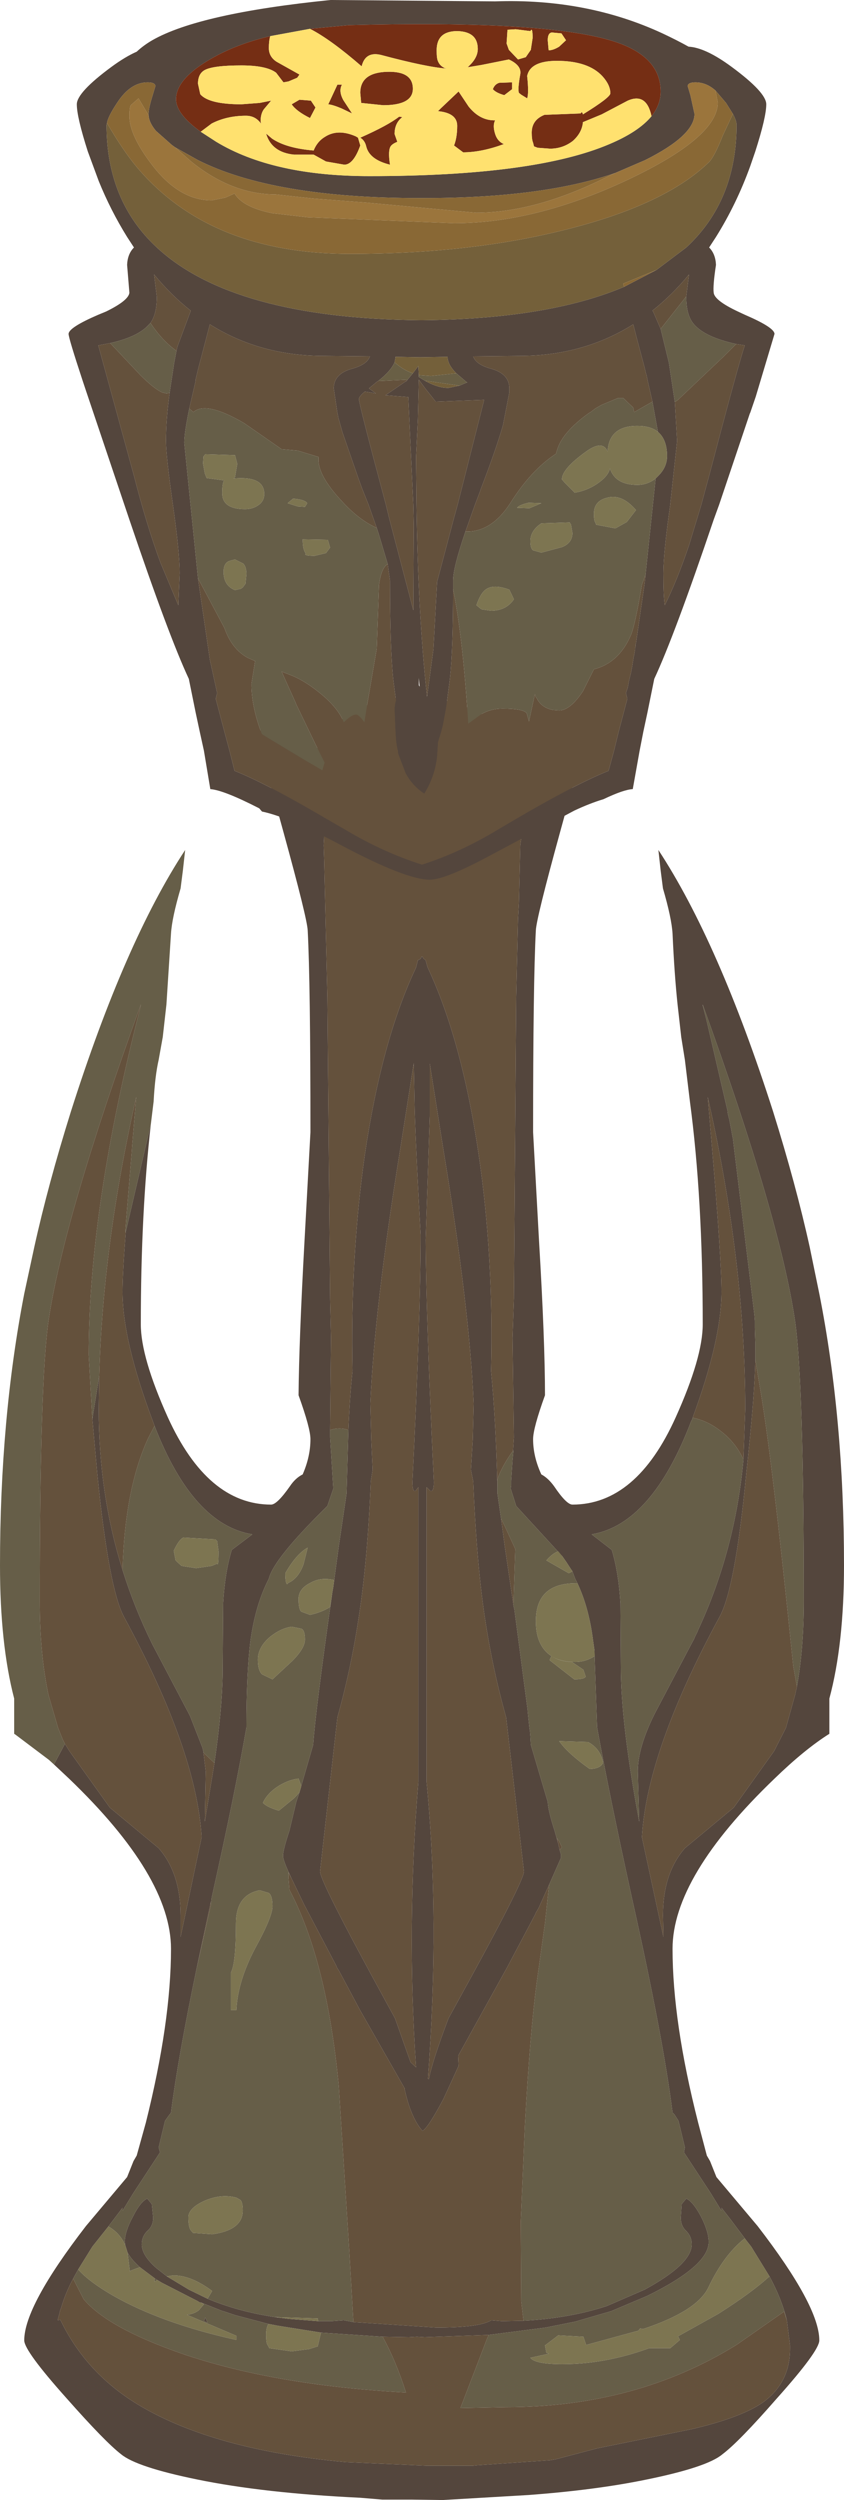 <?xml version="1.0" encoding="UTF-8" standalone="no"?>
<svg xmlns:ffdec="https://www.free-decompiler.com/flash" xmlns:xlink="http://www.w3.org/1999/xlink" ffdec:objectType="frame" height="273.25px" width="92.3px" xmlns="http://www.w3.org/2000/svg">
  <g transform="matrix(1.0, 0.0, 0.0, 1.0, 47.7, 83.75)">
    <use ffdec:characterId="130" height="197.05" transform="matrix(1.0, 0.0, 0.0, 1.0, -47.7, -7.55)" width="92.3" xlink:href="#sprite0"/>
    <use ffdec:characterId="132" height="96.15" transform="matrix(1.0, 0.0, 0.0, 1.0, -40.2, -83.75)" width="77.2" xlink:href="#sprite1"/>
  </g>
  <defs>
    <g id="sprite0" transform="matrix(1.0, 0.0, 0.0, 1.0, 0.0, 0.0)">
      <use ffdec:characterId="129" height="197.05" transform="matrix(1.0, 0.0, 0.0, 1.0, 0.0, 0.0)" width="92.3" xlink:href="#shape0"/>
    </g>
    <g id="shape0" transform="matrix(1.0, 0.0, 0.0, 1.0, 0.0, 0.0)">
      <path d="M87.15 108.15 Q87.9 104.0 87.9 98.85 87.9 74.8 86.95 68.2 85.3 56.95 76.85 33.6 L76.85 33.7 77.25 35.25 79.55 45.15 79.6 45.55 79.75 46.15 80.0 47.45 80.05 47.75 80.15 48.25 82.5 67.5 82.55 68.15 82.55 68.95 82.6 70.55 82.6 71.9 82.6 72.4 Q82.55 76.2 81.6 85.0 80.4 97.4 78.7 100.5 70.75 115.15 70.2 124.6 L72.55 135.5 72.5 133.15 Q72.5 128.55 74.9 125.8 L80.2 121.4 80.25 121.35 84.65 115.2 85.95 112.65 86.95 109.05 87.15 108.15 M58.35 7.05 Q59.05 5.55 60.1 4.25 61.5 2.45 62.65 2.5 63.85 2.5 63.85 4.6 63.85 5.35 61.25 14.75 58.65 24.2 58.6 25.5 58.3 31.2 58.3 47.55 L58.95 59.45 Q59.6 70.35 59.6 76.3 58.3 79.9 58.3 81.1 58.3 83.0 59.2 84.95 59.95 85.35 60.6 86.25 61.95 88.25 62.6 88.25 69.6 88.25 73.9 78.7 76.85 72.15 76.85 68.55 76.85 54.7 75.45 44.2 L74.9 39.65 74.5 37.15 74.1 33.6 Q73.75 30.3 73.55 25.85 73.45 24.15 72.5 20.9 L72.25 18.95 72.0 16.7 Q78.6 26.75 84.55 45.3 87.05 53.3 88.55 60.1 L89.6 65.2 Q92.3 78.85 92.3 94.9 92.3 103.5 90.7 109.45 L90.7 113.3 Q88.0 115.0 84.7 118.2 73.55 128.9 73.55 136.8 73.55 144.8 76.35 155.8 L77.3 159.4 77.65 160.0 78.35 161.75 82.85 167.1 Q89.6 175.85 89.6 179.6 89.6 180.75 84.95 185.95 80.8 190.7 79.0 192.05 77.35 193.45 70.75 194.8 65.2 195.95 57.8 196.5 L48.4 197.05 45.0 197.0 41.8 197.0 39.4 196.8 Q28.85 196.3 21.55 194.8 14.95 193.45 13.25 192.05 11.5 190.7 7.3 185.95 2.65 180.75 2.65 179.6 2.65 175.85 9.4 167.1 L13.9 161.75 14.6 160.0 14.95 159.4 15.95 155.8 Q18.7 144.8 18.7 136.8 18.7 128.9 7.55 118.2 L5.9 116.65 7.1 114.4 7.6 115.2 12.0 121.35 12.05 121.4 17.35 125.8 Q19.75 128.55 19.75 133.15 L19.75 135.5 22.05 124.6 Q21.5 115.15 13.55 100.5 11.9 97.4 10.65 85.0 L10.1 78.9 10.85 74.2 10.8 77.85 Q10.8 87.1 13.4 95.4 14.7 99.55 16.65 103.5 L20.65 111.1 20.7 111.2 20.75 111.3 20.8 111.4 22.15 114.85 22.25 115.3 22.25 115.35 22.5 117.4 22.4 122.9 23.45 116.5 Q24.3 110.65 24.35 106.65 L24.4 99.05 Q24.6 95.65 25.35 93.2 L27.6 91.5 Q21.1 90.45 16.9 79.65 L16.7 79.1 Q13.4 70.3 13.4 65.0 13.4 63.0 13.75 58.45 L16.5 46.65 Q15.4 56.3 15.4 68.55 15.4 72.15 18.35 78.7 22.7 88.25 29.65 88.25 30.3 88.25 31.7 86.25 32.3 85.35 33.1 84.95 33.95 83.0 33.95 81.1 33.95 79.9 32.65 76.3 32.7 70.35 33.3 59.45 L33.95 47.55 Q33.95 31.2 33.65 25.5 33.6 24.2 31.0 14.75 28.4 5.35 28.4 4.6 28.4 2.5 29.6 2.5 30.75 2.45 32.15 4.25 33.25 5.6 34.0 7.2 35.75 11.0 35.4 16.15 L35.4 16.25 35.45 17.8 35.6 24.25 35.8 32.8 36.1 65.75 36.2 70.05 36.1 80.1 36.1 80.9 36.45 86.5 35.8 88.4 Q29.9 94.2 29.4 96.35 27.95 99.15 27.4 103.05 26.95 106.5 26.95 112.6 25.7 119.8 23.15 131.2 L23.1 131.6 23.05 131.7 21.5 138.95 Q19.45 148.8 18.7 154.7 L18.65 154.8 18.55 154.9 18.05 155.6 17.35 158.5 17.5 159.05 14.55 163.55 13.45 165.35 13.45 165.4 13.4 165.35 13.4 165.1 11.85 167.15 10.1 169.35 8.55 171.85 8.0 172.85 Q7.15 174.45 6.7 176.0 L6.55 176.4 6.55 176.45 6.5 176.65 6.3 177.4 6.6 177.35 Q9.45 183.3 15.4 186.8 23.6 191.6 37.75 192.9 L46.7 193.3 48.0 193.3 48.2 193.3 48.3 193.3 49.05 193.3 49.45 193.3 50.25 193.3 50.75 193.3 51.35 193.3 51.7 193.3 52.15 193.25 60.15 192.7 60.75 192.6 65.3 191.4 75.65 189.3 Q81.0 188.05 83.4 186.4 86.4 184.25 86.4 180.5 L86.4 180.35 86.4 180.15 86.05 177.4 Q85.5 175.1 84.15 172.6 L82.15 169.35 81.6 168.65 81.45 168.45 79.95 166.45 78.9 165.1 78.9 165.35 78.85 165.4 78.85 165.35 77.75 163.55 74.8 159.05 74.9 158.5 74.2 155.6 73.75 154.9 73.55 154.7 Q72.55 146.65 69.1 131.2 66.6 119.8 65.3 112.6 L65.0 104.1 64.85 103.05 Q64.4 99.5 63.15 96.85 L62.9 96.35 62.6 95.55 62.55 95.45 62.5 95.4 61.95 94.55 61.5 93.9 56.45 88.4 55.85 86.5 55.9 86.15 55.9 85.65 56.05 83.4 56.15 82.35 56.1 82.4 56.2 80.9 56.05 70.05 56.2 65.75 56.45 32.8 56.65 24.25 56.75 22.45 56.9 16.15 58.15 7.5 58.35 7.05 M75.75 78.75 L75.65 79.05 75.6 79.1 Q71.3 90.4 64.7 91.5 L66.9 93.2 Q67.65 95.65 67.85 99.05 L67.9 106.65 Q68.0 112.7 69.9 122.9 L69.75 117.4 Q69.75 114.8 71.6 111.1 L75.6 103.5 75.9 102.95 76.0 102.7 76.15 102.4 76.25 102.2 76.35 101.95 Q80.4 93.25 81.3 83.35 L81.3 83.3 81.5 77.85 Q81.5 61.85 77.4 43.7 L77.85 49.05 Q78.9 61.35 78.9 65.0 78.9 70.2 75.75 78.75 M38.1 80.1 Q38.25 76.45 38.55 73.65 38.3 61.25 39.9 50.0 41.75 37.45 45.5 29.55 L45.7 28.75 46.0 28.6 46.1 28.35 46.15 28.4 46.2 28.35 46.3 28.55 46.55 28.75 46.75 29.5 Q50.5 37.45 52.35 50.0 54.0 61.25 53.7 73.65 54.2 78.65 54.4 86.3 L54.4 87.05 54.8 89.8 55.2 92.8 56.15 99.25 56.15 99.3 56.25 99.7 57.7 110.7 57.7 110.8 57.9 112.7 57.95 113.0 58.0 113.6 58.05 114.5 59.9 120.75 Q59.95 121.75 60.65 123.9 L61.05 125.3 61.2 126.0 61.35 126.5 61.35 126.65 61.35 126.7 61.35 126.8 61.35 126.85 60.05 129.8 58.9 132.35 58.55 132.95 58.55 133.0 55.45 138.85 50.1 148.5 50.15 149.6 48.5 153.2 Q46.8 156.4 46.2 156.7 44.95 155.3 44.25 152.15 L44.25 152.05 39.4 143.55 37.1 139.25 36.85 138.85 36.8 138.7 33.25 131.95 31.9 129.15 Q30.95 127.15 30.95 126.65 30.95 126.0 31.65 123.9 L32.4 120.75 32.75 119.7 32.9 119.2 32.95 119.0 34.25 114.5 Q34.5 110.8 36.35 97.8 L36.45 97.25 36.55 96.5 37.05 92.8 37.9 87.05 38.1 80.1 M47.0 40.05 L47.0 45.75 46.55 59.3 Q46.6 68.15 47.45 85.8 47.45 86.9 47.05 86.75 L46.65 86.35 46.65 118.55 Q48.1 133.45 46.8 151.0 L46.9 151.05 Q47.3 149.0 49.05 144.4 L49.9 142.85 Q57.3 129.45 57.3 128.35 L55.35 111.5 Q53.85 106.15 53.0 100.45 52.1 94.3 51.75 85.7 L51.5 84.45 51.7 81.15 51.8 77.2 Q51.35 66.75 48.45 49.2 L47.0 40.05 M45.25 40.0 L43.8 49.2 Q40.95 66.75 40.5 77.2 L40.6 81.15 40.75 84.45 40.55 85.7 Q40.2 94.3 39.25 100.45 38.4 106.15 36.9 111.5 L35.0 128.35 Q35.0 129.45 42.35 142.85 L43.2 144.4 44.9 149.2 45.5 149.75 Q44.45 134.35 45.75 118.55 L45.75 86.35 45.45 86.75 Q45.1 86.9 45.1 85.8 46.0 67.6 46.0 58.75 45.5 49.9 45.35 45.15 L45.25 40.0 M57.25 177.45 Q62.2 177.2 66.35 175.85 L70.5 174.05 Q75.65 171.25 75.65 169.1 75.65 168.25 75.05 167.65 74.45 167.1 74.45 166.2 L74.55 164.7 75.05 164.1 Q75.8 164.45 76.65 166.05 77.5 167.7 77.5 168.85 77.5 171.45 70.75 174.75 L66.85 176.4 62.9 177.55 59.65 178.2 53.45 179.0 46.45 179.25 45.6 179.2 44.7 179.25 41.85 179.2 35.1 178.75 30.4 178.0 29.35 177.8 25.75 176.85 24.4 176.4 24.35 176.4 21.95 175.45 21.85 175.45 21.6 175.3 17.7 173.3 17.2 173.0 16.9 172.8 15.3 171.6 Q14.35 170.75 13.95 170.0 L13.7 169.2 13.65 168.85 Q13.65 167.7 14.55 166.05 15.35 164.45 16.1 164.1 L16.6 164.7 16.75 166.2 Q16.75 167.1 16.1 167.65 15.5 168.25 15.5 169.1 15.5 170.3 17.1 171.7 L18.25 172.6 20.65 174.05 22.7 175.05 Q26.05 176.45 30.05 177.05 L31.6 177.25 34.8 177.5 36.25 177.5 37.6 177.4 38.65 177.6 47.75 178.2 Q52.15 178.2 53.55 177.5 L53.75 177.4 54.9 177.5 57.25 177.45 M22.45 177.1 L22.7 177.65 22.3 177.5 22.45 177.1" fill="#54463d" fill-rule="evenodd" stroke="none"/>
      <path d="M82.6 72.4 L82.6 71.9 82.6 70.55 82.55 68.95 82.55 68.15 82.5 67.5 80.15 48.25 80.05 47.75 80.0 47.45 79.75 46.15 79.6 45.55 79.55 45.15 77.25 35.25 76.85 33.7 76.85 33.6 Q85.3 56.95 86.95 68.2 87.9 74.8 87.9 98.85 87.9 104.0 87.15 108.15 L86.75 105.9 Q84.4 82.7 83.05 75.1 L82.6 72.4 M5.9 116.65 L5.35 116.15 1.7 113.4 1.55 113.3 1.55 109.45 Q0.0 103.5 0.0 94.9 0.0 78.85 2.65 65.2 L3.75 60.1 Q5.25 53.3 7.75 45.3 13.65 26.75 20.25 16.7 L20.0 18.95 19.75 20.9 Q18.8 24.15 18.7 25.85 L18.2 33.6 17.8 37.15 17.35 39.65 Q16.95 41.4 16.8 44.2 L16.5 46.65 13.75 58.45 13.7 58.5 13.8 57.1 14.4 49.8 14.45 49.05 14.9 43.7 Q11.25 59.8 10.85 74.2 L10.1 78.9 9.7 71.9 Q9.7 55.8 15.4 33.7 L15.4 33.6 Q6.95 56.95 5.3 68.2 4.35 74.8 4.35 98.85 4.35 104.55 5.3 109.05 L6.35 112.65 6.85 113.9 7.1 114.4 5.9 116.65 M56.1 82.4 L56.15 82.35 56.05 83.4 55.9 85.65 55.9 86.15 55.85 86.5 56.45 88.4 61.5 93.9 61.05 93.35 Q60.4 93.6 59.75 94.35 L62.2 95.75 62.6 95.55 62.9 96.35 63.15 96.85 62.95 96.85 Q58.6 96.85 58.6 101.0 58.6 102.4 59.05 103.35 59.5 104.3 60.3 104.8 L60.1 105.25 62.8 107.35 Q63.9 107.35 64.05 107.05 L63.8 106.3 62.55 105.45 Q61.2 105.4 60.3 104.8 61.3 105.45 62.9 105.45 64.05 105.45 65.05 104.8 L65.0 104.1 65.3 112.6 Q66.6 119.8 69.1 131.2 72.55 146.65 73.55 154.7 L73.75 154.9 74.2 155.6 74.9 158.5 74.8 159.05 77.75 163.55 78.85 165.35 78.85 165.4 78.9 165.35 78.9 165.1 79.95 166.45 81.45 168.45 Q79.15 170.25 77.45 173.85 76.2 176.4 70.35 178.35 L70.0 178.3 69.8 178.55 69.4 178.65 64.1 180.1 63.8 179.2 61.05 179.05 59.6 180.15 59.75 180.95 60.05 181.05 58.0 181.5 Q58.5 182.2 61.5 182.2 66.2 182.2 71.0 180.45 L73.3 180.45 74.35 179.55 74.15 179.15 78.55 176.7 Q82.25 174.35 84.15 172.6 85.5 175.1 86.05 177.4 L85.75 176.45 80.6 180.05 Q69.6 186.9 55.3 186.9 L50.35 187.0 53.25 179.45 53.45 179.0 59.65 178.2 62.9 177.55 66.85 176.4 70.75 174.75 Q77.5 171.45 77.5 168.85 77.5 167.7 76.65 166.05 75.8 164.45 75.05 164.1 L74.55 164.7 74.45 166.2 Q74.45 167.1 75.05 167.65 75.65 168.25 75.65 169.1 75.65 171.25 70.5 174.05 L66.35 175.85 Q62.2 177.2 57.25 177.45 L57.0 175.3 56.95 166.6 57.4 156.15 Q57.95 146.1 58.7 140.45 L59.6 134.0 60.05 129.8 61.35 126.85 61.35 126.8 61.35 126.7 61.35 126.65 61.35 126.5 61.2 126.0 61.45 125.7 61.15 125.05 60.9 124.7 61.05 125.3 60.65 123.9 Q59.95 121.75 59.9 120.75 L58.05 114.5 58.0 113.6 57.95 113.0 57.9 112.7 57.7 110.8 57.7 110.7 56.25 99.7 56.15 99.3 56.15 99.25 56.35 93.1 55.2 90.6 54.8 89.8 54.4 87.05 54.4 86.3 54.4 85.5 Q54.8 84.25 55.9 82.65 L56.1 82.4 M8.0 172.85 L8.55 171.85 Q9.75 173.2 12.35 174.7 17.7 177.75 25.85 179.55 L25.85 179.1 20.45 176.8 Q21.25 176.7 21.75 176.3 L22.3 175.65 21.95 175.45 24.35 176.4 24.4 176.4 25.75 176.85 29.35 177.8 Q29.1 178.25 29.1 178.95 29.1 180.0 29.3 180.15 L29.45 180.45 31.9 180.8 33.8 180.55 34.75 180.25 35.1 178.75 41.85 179.2 Q43.3 181.85 44.4 185.3 29.85 184.5 19.75 181.0 11.75 178.2 9.15 175.1 L8.0 172.85 M11.85 167.15 L13.4 165.1 13.4 165.35 13.45 165.4 13.45 165.35 14.55 163.55 17.5 159.05 17.35 158.5 18.05 155.6 18.55 154.9 18.65 154.8 18.7 154.7 Q19.45 148.8 21.5 138.95 L23.05 132.05 23.05 131.7 23.1 131.6 23.15 131.2 Q25.7 119.8 26.95 112.6 26.95 106.5 27.4 103.05 27.95 99.15 29.4 96.35 29.9 94.2 35.8 88.4 L36.45 86.5 36.1 80.9 36.1 80.1 Q37.15 79.75 38.1 80.1 L37.9 87.05 37.05 92.8 36.55 96.5 Q35.1 96.15 33.95 96.8 32.65 97.45 32.65 98.55 32.65 99.7 32.95 99.95 L33.9 100.3 Q35.1 100.05 36.1 99.45 L36.35 97.8 Q34.5 110.8 34.25 114.5 L32.95 119.0 32.65 118.2 Q31.65 118.3 30.55 118.95 29.25 119.75 28.75 120.85 29.25 121.35 30.5 121.7 L32.15 120.35 32.75 119.7 32.4 120.75 31.65 123.9 Q30.95 126.0 30.95 126.65 30.95 127.15 31.9 129.15 L31.55 128.45 31.55 129.05 31.65 130.35 Q35.75 138.1 37.05 151.8 L38.2 169.85 38.65 177.6 37.6 177.4 36.25 177.5 34.8 177.5 34.75 177.2 30.05 177.05 Q26.05 176.45 22.7 175.05 L23.2 174.2 Q20.85 172.45 18.9 172.5 L18.25 172.6 17.1 171.7 Q15.5 170.3 15.5 169.1 15.5 168.25 16.1 167.65 16.75 167.1 16.75 166.2 L16.6 164.7 16.1 164.1 Q15.35 164.45 14.55 166.05 13.65 167.7 13.65 168.85 L13.7 169.2 Q13.1 167.85 11.85 167.15 M81.3 83.3 L81.3 83.35 Q80.4 93.25 76.35 101.95 L76.25 102.2 76.15 102.4 76.0 102.7 75.9 102.95 75.6 103.5 71.6 111.1 Q69.75 114.8 69.75 117.4 L69.9 122.9 Q68.0 112.7 67.9 106.65 L67.85 99.05 Q67.65 95.65 66.9 93.2 L64.7 91.5 Q71.3 90.4 75.6 79.1 L75.65 79.05 75.75 78.75 Q77.4 79.1 78.8 80.2 80.4 81.4 81.3 83.3 M13.4 95.4 Q13.65 86.55 16.2 81.0 L16.9 79.65 Q21.1 90.45 27.6 91.5 L25.35 93.2 Q24.6 95.65 24.4 99.05 L24.35 106.65 Q24.3 110.65 23.45 116.5 L22.25 115.35 22.25 115.3 22.15 114.85 20.8 111.4 20.75 111.3 20.7 111.2 20.65 111.1 16.65 103.5 Q14.7 99.55 13.4 95.4 M19.2 94.35 L19.85 94.95 21.45 95.2 23.15 94.95 23.75 94.7 Q23.9 95.1 23.9 93.35 L23.75 92.25 23.55 92.05 20.05 91.85 Q19.55 92.1 19.0 93.3 L19.2 94.35 M31.55 96.8 Q32.65 96.3 33.2 94.75 L33.65 92.95 Q32.4 93.65 31.2 95.75 31.2 96.85 31.4 96.95 L31.55 96.8 M64.5 117.15 Q65.7 117.1 65.95 116.45 65.65 114.9 64.3 114.2 L61.15 114.1 Q62.1 115.45 64.5 117.15 M33.35 103.0 Q33.35 101.9 32.9 101.8 L31.9 101.6 Q30.75 101.75 29.6 102.65 28.2 103.8 28.2 105.2 28.2 106.35 28.65 106.8 L29.8 107.35 31.95 105.35 Q33.35 103.95 33.35 103.0 M28.4 130.4 Q25.8 130.9 25.8 134.05 25.8 138.4 25.25 139.4 L25.25 143.5 25.85 143.5 Q26.0 140.35 27.9 136.75 29.8 133.3 29.8 132.15 29.8 131.0 29.4 130.7 L28.4 130.4 M20.6 166.15 Q20.6 167.2 20.85 167.55 L21.1 167.85 23.2 168.0 Q26.55 167.55 26.55 165.4 26.55 164.35 26.2 164.2 L25.85 164.0 Q24.2 163.55 22.35 164.35 20.6 165.15 20.6 166.15 M15.3 171.6 L14.35 171.95 14.2 172.05 13.95 170.0 Q14.35 170.75 15.3 171.6 M16.9 172.8 L17.2 173.0 16.9 173.2 16.9 173.1 16.9 172.8 M22.45 177.1 L22.3 177.5 22.7 177.65 22.45 177.1" fill="#665e48" fill-rule="evenodd" stroke="none"/>
      <path d="M87.15 108.15 L86.95 109.05 85.95 112.65 84.65 115.2 80.25 121.35 80.2 121.4 74.9 125.8 Q72.5 128.55 72.5 133.15 L72.55 135.5 70.2 124.6 Q70.75 115.15 78.7 100.5 80.4 97.4 81.6 85.0 82.55 76.2 82.6 72.4 L83.05 75.1 Q84.4 82.7 86.75 105.9 L87.15 108.15 M34.0 7.2 Q35.0 4.2 37.55 2.3 41.35 -0.5 46.85 0.1 52.3 0.7 56.1 4.3 57.45 5.6 58.35 7.05 L58.15 7.5 56.9 16.15 56.75 22.45 56.65 24.25 56.45 32.8 56.2 65.75 56.05 70.05 56.2 80.9 56.1 82.4 55.9 82.65 Q54.8 84.25 54.4 85.5 L54.4 86.3 Q54.2 78.65 53.7 73.65 54.0 61.25 52.35 50.0 50.5 37.45 46.75 29.5 L46.55 28.75 46.3 28.55 46.2 28.35 46.15 28.4 46.1 28.35 46.0 28.6 45.7 28.75 45.5 29.55 Q41.75 37.45 39.9 50.0 38.3 61.25 38.55 73.65 38.25 76.45 38.1 80.1 37.15 79.75 36.1 80.1 L36.2 70.05 36.1 65.75 35.8 32.8 35.6 24.25 35.45 17.8 35.4 16.25 35.4 16.15 Q35.75 11.0 34.0 7.2 M86.05 177.4 L86.4 180.15 86.4 180.35 86.4 180.5 Q86.4 184.25 83.4 186.4 81.0 188.05 75.65 189.3 L65.3 191.4 60.75 192.6 60.15 192.7 52.15 193.25 51.7 193.3 51.35 193.3 50.75 193.3 50.25 193.3 49.45 193.3 49.05 193.3 48.3 193.3 48.2 193.3 48.0 193.3 46.7 193.3 37.75 192.9 Q23.6 191.6 15.4 186.8 9.45 183.3 6.6 177.35 L6.3 177.4 6.5 176.65 6.55 176.45 6.55 176.4 6.7 176.0 Q7.15 174.45 8.0 172.85 L9.15 175.1 Q11.75 178.2 19.75 181.0 29.85 184.5 44.4 185.3 43.3 181.85 41.85 179.2 L44.7 179.25 45.6 179.2 46.45 179.25 53.45 179.0 53.25 179.45 50.35 187.0 55.3 186.9 Q69.6 186.9 80.6 180.05 L85.75 176.45 86.05 177.4 M21.5 138.95 L23.05 131.7 23.05 132.05 21.5 138.95 M75.75 78.75 Q78.9 70.2 78.9 65.0 78.9 61.35 77.85 49.05 L77.4 43.7 Q81.5 61.85 81.5 77.85 L81.3 83.3 Q80.4 81.4 78.8 80.2 77.4 79.1 75.75 78.75 M47.0 40.05 L48.45 49.2 Q51.35 66.75 51.8 77.2 L51.7 81.15 51.5 84.45 51.75 85.7 Q52.1 94.3 53.0 100.45 53.85 106.15 55.35 111.5 L57.3 128.35 Q57.3 129.45 49.9 142.85 L49.05 144.4 Q47.3 149.0 46.9 151.05 L46.8 151.0 Q48.1 133.45 46.65 118.55 L46.65 86.35 47.05 86.75 Q47.45 86.9 47.45 85.8 46.6 68.15 46.55 59.3 L47.0 45.75 47.0 40.05 M45.25 40.0 L45.35 45.15 Q45.5 49.9 46.0 58.75 46.0 67.6 45.1 85.8 45.1 86.9 45.45 86.75 L45.75 86.35 45.75 118.55 Q44.45 134.35 45.5 149.75 L44.9 149.2 43.2 144.4 42.35 142.85 Q35.0 129.45 35.0 128.35 L36.9 111.5 Q38.4 106.15 39.25 100.45 40.2 94.3 40.55 85.7 L40.75 84.45 40.6 81.15 40.5 77.2 Q40.95 66.75 43.8 49.2 L45.25 40.0 M10.85 74.2 Q11.25 59.8 14.9 43.7 L14.45 49.05 14.4 49.8 13.8 57.1 13.7 58.5 13.75 58.45 Q13.4 63.0 13.4 65.0 13.4 70.3 16.7 79.1 L16.9 79.65 16.2 81.0 Q13.65 86.55 13.4 95.4 10.8 87.1 10.8 77.85 L10.85 74.2 M7.1 114.4 L6.85 113.9 6.35 112.65 5.3 109.05 Q4.35 104.55 4.35 98.85 4.35 74.8 5.3 68.2 6.95 56.95 15.4 33.6 L15.4 33.7 Q9.7 55.8 9.7 71.9 L10.1 78.9 10.65 85.0 Q11.9 97.4 13.55 100.5 21.5 115.15 22.05 124.6 L19.75 135.5 19.75 133.15 Q19.75 128.55 17.35 125.8 L12.05 121.4 12.0 121.35 7.6 115.2 7.1 114.4 M23.45 116.5 L22.4 122.9 22.5 117.4 22.25 115.35 23.45 116.5 M54.8 89.8 L55.2 90.6 56.35 93.1 56.15 99.25 55.2 92.8 54.8 89.8 M61.05 125.3 L60.9 124.7 61.15 125.05 61.45 125.7 61.2 126.0 61.05 125.3 M60.05 129.8 L59.6 134.0 58.7 140.45 Q57.95 146.1 57.4 156.15 L56.95 166.6 57.0 175.3 57.25 177.45 54.9 177.5 53.75 177.4 53.55 177.5 Q52.15 178.2 47.75 178.2 L38.65 177.6 38.2 169.85 37.05 151.8 Q35.75 138.1 31.65 130.35 L31.55 129.05 31.55 128.45 31.9 129.15 33.25 131.95 36.8 138.7 36.85 138.85 37.1 139.25 39.4 143.55 44.25 152.05 44.25 152.15 Q44.95 155.3 46.2 156.7 46.8 156.4 48.5 153.2 L50.15 149.6 50.1 148.5 55.45 138.85 58.55 133.0 58.55 132.95 58.9 132.35 60.05 129.8" fill="#64513c" fill-rule="evenodd" stroke="none"/>
      <path d="M61.5 93.9 L61.95 94.55 62.5 95.4 62.55 95.45 62.6 95.55 62.2 95.75 59.75 94.35 Q60.4 93.6 61.05 93.35 L61.5 93.9 M63.15 96.85 Q64.4 99.5 64.85 103.05 L65.0 104.1 65.05 104.8 Q64.05 105.45 62.9 105.45 61.3 105.45 60.3 104.8 61.2 105.4 62.55 105.45 L63.8 106.3 64.05 107.05 Q63.9 107.35 62.8 107.35 L60.1 105.25 60.3 104.8 Q59.5 104.3 59.05 103.35 58.6 102.4 58.6 101.0 58.6 96.85 62.95 96.85 L63.15 96.85 M81.45 168.45 L81.6 168.65 82.15 169.35 84.15 172.6 Q82.25 174.35 78.55 176.7 L74.15 179.15 74.35 179.55 73.3 180.45 71.0 180.45 Q66.2 182.2 61.5 182.2 58.5 182.2 58.0 181.5 L60.05 181.05 59.75 180.95 59.6 180.15 61.05 179.05 63.8 179.2 64.1 180.1 69.4 178.65 69.8 178.55 70.0 178.3 70.35 178.35 Q76.2 176.4 77.45 173.85 79.15 170.25 81.45 168.45 M8.55 171.85 L10.1 169.35 11.85 167.15 Q13.1 167.85 13.7 169.2 L13.95 170.0 14.2 172.05 14.35 171.95 15.3 171.6 16.9 172.8 16.9 173.1 16.9 173.2 17.2 173.0 17.7 173.3 21.6 175.3 21.85 175.45 21.95 175.45 22.3 175.65 21.75 176.3 Q21.25 176.7 20.45 176.8 L25.85 179.1 25.85 179.55 Q17.7 177.75 12.35 174.7 9.75 173.2 8.55 171.85 M19.2 94.35 L19.0 93.3 Q19.55 92.1 20.05 91.85 L23.55 92.05 23.75 92.25 23.9 93.35 Q23.9 95.1 23.75 94.7 L23.15 94.95 21.45 95.2 19.85 94.95 19.2 94.35 M31.55 96.8 L31.4 96.95 Q31.2 96.85 31.2 95.75 32.4 93.65 33.65 92.95 L33.2 94.75 Q32.65 96.3 31.55 96.8 M36.35 97.8 L36.1 99.45 Q35.1 100.05 33.9 100.3 L32.95 99.95 Q32.65 99.7 32.65 98.55 32.65 97.45 33.95 96.8 35.1 96.15 36.55 96.5 L36.45 97.25 36.35 97.8 M64.5 117.15 Q62.1 115.45 61.15 114.1 L64.3 114.2 Q65.65 114.9 65.95 116.45 65.7 117.1 64.5 117.15 M33.35 103.0 Q33.35 103.95 31.95 105.35 L29.8 107.35 28.65 106.8 Q28.2 106.35 28.2 105.2 28.2 103.8 29.6 102.65 30.75 101.75 31.9 101.6 L32.9 101.8 Q33.35 101.9 33.35 103.0 M32.75 119.7 L32.15 120.35 30.5 121.7 Q29.25 121.35 28.75 120.85 29.25 119.75 30.55 118.95 31.65 118.3 32.65 118.2 L32.95 119.0 32.9 119.2 32.75 119.7 M28.4 130.4 L29.4 130.7 Q29.8 131.0 29.8 132.15 29.8 133.3 27.9 136.75 26.0 140.35 25.85 143.5 L25.25 143.5 25.25 139.4 Q25.8 138.4 25.8 134.05 25.8 130.9 28.4 130.4 M20.6 166.15 Q20.6 165.15 22.35 164.35 24.2 163.55 25.85 164.0 L26.2 164.2 Q26.55 164.35 26.55 165.4 26.55 167.55 23.2 168.0 L21.1 167.85 20.85 167.55 Q20.6 167.2 20.6 166.15 M18.25 172.6 L18.9 172.5 Q20.85 172.45 23.2 174.2 L22.7 175.05 20.65 174.05 18.25 172.6 M30.05 177.05 L34.75 177.2 34.8 177.5 31.6 177.25 30.05 177.05 M29.35 177.8 L30.4 178.0 35.1 178.75 34.75 180.25 33.8 180.55 31.9 180.8 29.45 180.45 29.3 180.15 Q29.1 180.0 29.1 178.95 29.1 178.25 29.35 177.8" fill="#7d7551" fill-rule="evenodd" stroke="none"/>
    </g>
    <g id="sprite1" transform="matrix(1.0, 0.0, 0.0, 1.0, 0.0, 0.0)">
      <use ffdec:characterId="131" height="96.15" transform="matrix(1.0, 0.0, 0.0, 1.0, 0.0, 0.0)" width="77.2" xlink:href="#shape1"/>
    </g>
    <g id="shape1" transform="matrix(1.0, 0.0, 0.0, 1.0, 0.0, 0.0)">
      <path d="M72.5 7.3 Q76.3 10.1 76.3 11.4 76.3 12.8 75.1 16.55 L74.55 18.15 Q73.05 22.3 70.8 25.9 L70.05 27.05 Q70.75 27.75 70.8 28.95 70.45 31.25 70.55 32.0 70.65 32.85 73.2 34.05 L73.95 34.4 Q77.2 35.8 77.2 36.5 L75.15 43.35 74.55 45.1 74.5 45.2 71.15 55.15 70.55 56.8 Q66.25 69.5 64.05 74.2 L63.3 77.9 62.85 80.0 62.45 82.05 61.7 86.25 Q60.7 86.3 58.5 87.35 57.0 87.8 55.3 88.6 L46.2 93.45 Q41.2 96.15 39.5 96.15 36.9 96.15 29.75 92.35 24.05 89.3 21.15 88.7 L20.85 88.35 Q16.95 86.35 15.5 86.25 L14.8 82.05 14.35 80.0 13.9 77.9 13.15 74.2 Q10.95 69.5 6.65 56.8 L1.9 42.7 1.55 41.65 Q0.0 36.95 0.0 36.5 0.0 35.8 3.25 34.4 L4.1 34.05 Q6.55 32.85 6.65 32.0 L6.4 28.95 Q6.45 27.75 7.15 27.05 L6.4 25.9 Q4.6 23.0 3.3 19.8 L2.1 16.55 Q0.9 12.8 0.9 11.4 0.9 10.1 4.7 7.3 6.2 6.2 7.45 5.65 8.2 4.95 9.15 4.4 14.3 1.45 28.65 0.0 L46.65 0.15 Q56.65 -0.2 64.95 3.65 66.55 4.4 67.8 5.1 69.65 5.2 72.5 7.3 M70.75 9.9 Q69.75 9.0 68.55 9.0 67.75 9.0 67.7 9.4 L68.0 10.4 68.45 12.45 Q68.45 14.8 63.05 17.5 L59.8 18.9 Q51.9 21.65 38.8 21.65 L38.75 21.65 38.45 21.65 38.4 21.65 Q22.4 21.65 14.15 17.5 L11.65 16.1 11.3 15.85 9.55 14.3 Q8.8 13.4 8.75 12.6 L8.75 12.45 Q8.75 11.85 9.2 10.4 L9.5 9.4 Q9.45 9.0 8.65 9.0 6.75 9.0 5.3 11.25 4.3 12.75 4.2 13.45 L4.15 13.65 Q4.15 21.95 9.65 27.05 18.0 34.8 38.45 35.0 L38.75 35.0 Q52.5 34.85 60.75 31.35 L64.3 29.5 67.55 27.05 Q73.05 21.95 73.05 13.65 73.05 13.2 72.65 12.45 L71.9 11.25 70.75 9.9 M63.75 12.7 Q64.75 11.45 64.75 10.0 64.75 5.95 59.05 4.35 51.45 2.2 30.65 2.75 L26.4 3.15 22.05 3.95 Q18.85 4.7 16.35 6.0 11.75 8.4 11.75 10.85 11.75 12.45 14.45 14.4 L16.15 15.5 Q22.35 19.25 32.9 19.25 50.95 19.25 59.15 15.75 62.35 14.4 63.75 12.7 M63.85 43.9 L63.35 41.7 63.2 40.95 63.15 40.85 63.0 40.2 62.2 37.2 61.75 35.45 Q56.25 38.9 49.3 38.9 L44.25 38.95 Q44.55 39.85 46.2 40.3 48.2 40.85 48.2 42.45 L48.2 42.5 48.2 42.9 47.5 46.5 Q46.7 49.25 45.1 53.4 L45.0 53.7 44.45 55.15 43.4 58.1 Q42.05 62.05 42.05 63.45 L42.05 64.4 Q42.05 71.0 41.7 74.2 L41.3 77.3 40.95 79.2 40.75 80.0 40.5 80.8 40.4 81.15 40.35 82.05 40.3 82.75 Q40.05 84.9 38.9 86.75 37.6 85.9 36.85 84.5 L36.05 82.4 36.0 82.1 36.0 82.05 Q35.8 81.2 35.75 80.0 L35.65 77.6 Q35.65 77.05 35.8 76.55 L35.5 74.2 Q35.15 70.8 35.15 63.45 L34.9 61.65 33.9 58.3 33.7 57.7 32.8 55.15 32.1 53.4 31.7 52.3 29.95 47.25 29.5 45.65 29.45 45.35 29.4 45.15 29.0 42.45 Q29.0 40.85 31.0 40.3 32.65 39.85 32.95 38.95 L27.9 38.9 Q20.95 38.9 15.45 35.45 L14.6 38.7 14.2 40.2 13.9 41.45 13.9 41.6 13.8 42.05 13.2 44.65 Q12.65 47.3 12.65 48.4 L14.15 63.2 15.45 72.1 16.25 75.75 16.1 76.35 16.1 76.4 16.35 77.35 17.05 80.0 17.6 82.05 18.15 84.25 Q21.3 85.5 27.0 88.8 L30.3 90.7 Q34.4 93.15 38.65 94.5 42.85 93.15 46.9 90.7 55.05 85.85 59.05 84.25 L59.65 82.05 60.15 80.0 61.1 76.4 61.1 76.35 60.95 75.75 61.15 75.15 61.3 74.35 61.45 73.75 61.5 73.55 61.65 72.75 61.8 71.8 61.85 71.6 61.95 71.0 61.95 70.85 62.0 70.65 62.0 70.45 62.05 70.3 63.0 63.75 63.1 62.8 64.2 52.3 64.5 52.0 Q65.45 51.05 65.45 49.85 65.45 48.05 64.45 47.2 L63.85 43.9 M38.95 41.6 Q40.35 42.4 41.5 42.4 L41.55 42.4 42.75 42.15 43.45 41.85 43.6 41.8 43.45 41.7 42.4 40.8 Q41.45 39.85 41.45 39.0 L38.45 39.05 35.75 39.0 35.75 39.1 35.65 39.6 Q35.25 40.55 33.85 41.65 L33.75 41.7 32.85 42.45 33.6 43.0 33.05 42.9 32.4 42.8 Q31.75 43.35 31.75 43.6 31.75 44.15 34.7 55.15 L35.05 56.6 37.7 66.7 37.75 57.45 37.7 55.15 37.15 43.4 34.65 43.2 36.85 41.7 36.9 41.7 37.65 40.8 38.25 40.0 38.3 41.0 38.3 41.2 38.95 41.6 M67.55 32.4 L67.85 30.0 Q66.0 32.25 63.85 33.95 L63.95 34.1 64.75 35.95 65.65 39.65 66.3 43.95 66.55 48.2 65.8 55.1 65.8 55.15 Q65.05 60.4 65.05 62.65 65.05 65.25 65.2 66.15 66.55 63.45 67.85 59.6 L69.2 55.15 70.05 52.0 Q73.25 39.8 73.95 37.75 L73.0 37.6 Q69.6 36.85 68.4 35.45 67.55 34.5 67.55 32.45 L67.55 32.4 M11.8 38.35 L11.9 37.9 13.35 34.0 13.35 33.95 Q11.2 32.25 9.35 30.0 L9.65 32.45 Q9.65 34.35 8.95 35.3 L8.8 35.45 Q7.65 36.8 4.55 37.5 L3.25 37.75 7.15 52.0 Q8.55 57.45 10.05 61.5 L12.0 66.15 12.15 62.65 Q12.15 60.4 11.4 55.1 10.65 49.8 10.65 48.2 10.65 45.85 11.05 42.95 L11.55 39.65 11.8 38.35 M39.0 42.45 L38.3 41.5 38.2 45.8 38.0 49.95 38.05 55.15 Q38.2 66.95 39.2 76.15 L39.4 74.7 39.9 70.95 40.3 63.6 42.15 56.6 42.55 55.15 45.45 43.7 40.15 43.9 39.0 42.45 M38.4 75.05 L38.3 74.1 38.3 74.9 38.4 75.05" fill="#54463d" fill-rule="evenodd" stroke="none"/>
      <path d="M59.8 18.9 L63.05 17.5 Q68.45 14.8 68.45 12.45 L68.0 10.4 67.7 9.4 Q67.75 9.0 68.55 9.0 69.75 9.0 70.75 9.9 L71.0 11.2 Q71.0 15.0 61.15 19.65 51.05 24.4 42.15 24.4 L26.15 23.75 22.25 23.3 Q19.05 22.65 18.15 21.15 L17.15 21.6 15.65 21.9 Q12.1 21.9 9.15 18.05 6.65 14.8 6.65 12.7 6.65 11.75 6.8 11.5 L7.65 10.75 8.75 12.6 Q8.8 13.4 9.55 14.3 L11.3 15.85 11.65 16.1 13.4 17.65 Q17.85 21.25 22.65 21.25 L26.8 21.7 32.65 22.15 38.6 22.7 44.55 23.25 Q51.05 23.25 58.85 19.35 59.35 19.1 59.8 18.9" fill="#9b753c" fill-rule="evenodd" stroke="none"/>
      <path d="M72.65 12.45 Q73.05 13.2 73.05 13.65 73.05 21.95 67.55 27.05 L64.3 29.5 60.65 31.0 60.75 31.35 Q52.5 34.85 38.75 35.0 L38.45 35.0 Q18.0 34.8 9.65 27.05 4.15 21.95 4.15 13.65 L4.2 13.45 Q5.95 16.45 7.45 18.25 15.45 27.75 30.8 27.75 44.1 27.75 54.75 25.0 65.3 22.3 70.0 17.75 70.6 17.2 71.55 14.8 L72.65 12.45 M36.0 82.05 L36.0 82.1 35.9 82.1 35.95 82.05 36.0 82.05 M42.75 42.15 L41.55 42.4 41.5 42.4 Q40.35 42.4 38.95 41.6 L42.75 42.15 M38.3 41.0 L38.25 40.0 37.65 40.8 Q36.6 40.45 35.65 39.6 L35.75 39.1 35.75 39.0 38.45 39.05 41.45 39.0 Q41.45 39.85 42.4 40.8 L39.6 41.1 38.3 41.0" fill="#74603a" fill-rule="evenodd" stroke="none"/>
      <path d="M70.75 9.9 L71.9 11.25 72.65 12.45 71.55 14.8 Q70.6 17.2 70.0 17.75 65.3 22.3 54.75 25.0 44.1 27.75 30.8 27.75 15.45 27.75 7.45 18.25 5.95 16.45 4.2 13.45 4.3 12.75 5.3 11.25 6.75 9.0 8.65 9.0 9.45 9.0 9.5 9.4 L9.2 10.4 Q8.75 11.85 8.75 12.45 L8.75 12.6 7.65 10.75 6.8 11.5 Q6.65 11.75 6.65 12.7 6.65 14.8 9.15 18.05 12.1 21.9 15.65 21.9 L17.15 21.6 18.15 21.15 Q19.05 22.65 22.25 23.3 L26.15 23.75 42.15 24.4 Q51.05 24.4 61.15 19.65 71.0 15.0 71.0 11.2 L70.75 9.9 M64.3 29.5 L60.75 31.35 60.65 31.0 64.3 29.5 M11.65 16.1 L14.15 17.5 Q22.4 21.65 38.4 21.65 L38.45 21.65 38.75 21.65 38.8 21.65 Q51.9 21.65 59.8 18.9 59.35 19.1 58.85 19.35 51.05 23.25 44.55 23.25 L38.6 22.7 32.65 22.15 26.8 21.7 22.65 21.25 Q17.85 21.25 13.4 17.65 L11.65 16.1" fill="#896835" fill-rule="evenodd" stroke="none"/>
      <path d="M26.4 3.15 L30.65 2.75 Q51.45 2.2 59.05 4.35 64.75 5.95 64.75 10.0 64.75 11.45 63.75 12.7 63.2 10.1 61.15 11.0 L58.3 12.5 56.25 13.35 Q56.15 14.5 55.15 15.4 54.05 16.25 52.65 16.25 L51.3 16.15 50.9 16.0 50.8 15.6 Q50.65 15.25 50.65 14.5 50.65 13.1 52.05 12.55 L56.0 12.4 Q56.15 12.1 56.25 12.5 59.25 10.65 59.25 10.2 59.25 9.3 58.4 8.35 56.85 6.65 53.4 6.65 50.5 6.65 50.15 8.3 50.35 10.2 50.15 10.75 L49.5 10.35 49.25 10.15 Q49.1 9.75 49.4 8.1 49.55 7.15 48.15 6.5 L45.15 7.1 43.65 7.35 44.0 7.0 Q44.75 6.2 44.75 5.35 44.75 3.45 42.5 3.4 40.25 3.4 40.25 5.5 40.25 6.4 40.4 6.7 40.6 7.2 41.15 7.45 L41.4 7.5 Q39.2 7.35 34.15 6.0 32.45 5.6 32.05 7.25 28.65 4.3 26.4 3.15 M14.45 14.4 Q11.75 12.45 11.75 10.85 11.75 8.4 16.35 6.0 18.85 4.7 22.05 3.95 21.9 4.5 21.9 5.25 21.9 6.2 22.75 6.75 L25.25 8.15 25.0 8.5 24.05 8.9 23.5 9.0 22.7 7.95 Q21.65 7.15 18.9 7.15 15.85 7.15 14.9 7.65 14.15 8.05 14.15 9.15 L14.4 10.3 Q15.35 11.4 18.9 11.4 L20.9 11.25 22.15 11.0 21.35 11.95 Q21.0 12.45 21.0 13.25 L21.05 13.5 21.0 13.45 Q20.4 12.65 19.4 12.65 17.3 12.65 15.65 13.5 L14.45 14.4 M42.65 10.0 L43.75 11.65 Q45.0 13.2 46.65 13.15 46.35 13.7 46.65 14.65 46.9 15.45 47.6 15.75 45.15 16.65 43.15 16.65 L42.15 15.9 42.05 16.15 Q42.5 15.2 42.5 13.75 42.5 12.35 40.4 12.15 L40.7 11.85 42.65 10.0 M48.9 3.2 L48.0 3.25 47.9 4.75 48.15 5.45 49.15 6.5 50.0 6.25 50.55 5.45 50.75 4.15 Q50.75 2.9 50.5 3.4 L48.9 3.2 M52.85 3.55 Q52.4 3.6 52.4 4.4 L52.5 5.5 Q53.0 5.5 53.65 5.1 L54.4 4.4 53.9 3.65 52.85 3.55 M46.4 9.75 Q46.6 9.2 47.1 9.05 L48.5 9.0 48.5 9.75 47.65 10.4 Q46.75 10.15 46.4 9.75 M34.4 11.5 L32.0 11.25 31.9 10.15 Q31.9 7.95 34.8 7.85 37.65 7.75 37.65 9.7 37.65 11.5 34.4 11.5 M25.25 10.9 L26.5 11.0 27.0 11.75 26.4 12.9 Q24.9 12.15 24.4 11.4 L25.25 10.9 M29.9 9.25 Q29.5 9.95 30.05 10.95 L31.0 12.4 29.85 11.85 Q28.9 11.45 28.4 11.4 L29.4 9.25 29.9 9.25 M28.15 17.65 L26.8 16.9 24.65 16.9 Q22.2 16.65 21.6 14.6 L22.25 15.15 Q23.8 16.2 26.8 16.45 27.2 15.45 28.05 14.95 29.45 14.05 31.4 14.9 L31.65 15.05 31.9 15.9 Q31.15 18.0 30.15 18.0 L28.15 17.65 M36.15 12.75 L36.5 12.8 Q35.65 13.45 35.65 14.65 L35.95 15.5 Q35.45 15.7 35.25 15.95 34.9 16.4 35.15 18.0 32.9 17.45 32.55 16.0 32.4 15.35 31.9 15.05 34.95 13.7 36.15 12.75" fill="#752e14" fill-rule="evenodd" stroke="none"/>
      <path d="M26.4 3.15 Q28.65 4.3 32.05 7.25 32.45 5.6 34.15 6.0 39.2 7.35 41.4 7.5 L41.15 7.45 Q40.6 7.2 40.4 6.7 40.25 6.4 40.25 5.5 40.25 3.4 42.5 3.4 44.75 3.45 44.75 5.35 44.75 6.2 44.0 7.0 L43.65 7.35 45.15 7.1 48.15 6.5 Q49.55 7.15 49.4 8.1 49.1 9.75 49.25 10.15 L49.5 10.35 50.15 10.75 Q50.35 10.2 50.15 8.3 50.5 6.65 53.4 6.65 56.85 6.65 58.4 8.35 59.25 9.3 59.25 10.2 59.25 10.65 56.25 12.5 56.15 12.1 56.0 12.4 L52.05 12.55 Q50.65 13.1 50.65 14.5 50.65 15.25 50.8 15.6 L50.9 16.0 51.3 16.15 52.65 16.25 Q54.05 16.25 55.15 15.4 56.15 14.5 56.25 13.35 L58.3 12.5 61.15 11.0 Q63.2 10.1 63.75 12.7 62.35 14.4 59.15 15.75 50.95 19.25 32.9 19.25 22.35 19.25 16.15 15.5 L14.45 14.4 15.65 13.5 Q17.3 12.65 19.4 12.65 20.4 12.65 21.0 13.45 L21.05 13.5 21.0 13.25 Q21.0 12.45 21.35 11.95 L22.15 11.0 20.9 11.25 18.9 11.4 Q15.35 11.4 14.4 10.3 L14.15 9.15 Q14.15 8.05 14.9 7.65 15.85 7.15 18.9 7.15 21.65 7.15 22.7 7.95 L23.5 9.0 24.05 8.9 25.0 8.5 25.25 8.15 22.75 6.75 Q21.9 6.2 21.9 5.25 21.9 4.5 22.05 3.95 L26.4 3.15 M52.85 3.55 L53.9 3.65 54.4 4.4 53.65 5.1 Q53.0 5.5 52.5 5.5 L52.4 4.4 Q52.4 3.6 52.85 3.55 M48.9 3.2 L50.5 3.4 Q50.75 2.9 50.75 4.15 L50.55 5.45 50.0 6.25 49.15 6.5 48.15 5.45 47.9 4.75 48.0 3.25 48.9 3.2 M42.65 10.0 L40.7 11.85 40.4 12.15 Q42.5 12.35 42.5 13.75 42.5 15.2 42.05 16.15 L42.15 15.9 43.15 16.65 Q45.15 16.65 47.6 15.75 46.9 15.45 46.65 14.65 46.35 13.7 46.65 13.15 45.0 13.2 43.75 11.65 L42.65 10.0 M46.4 9.75 Q46.75 10.15 47.65 10.4 L48.5 9.75 48.5 9.0 47.1 9.05 Q46.6 9.2 46.4 9.75 M25.25 10.9 L24.4 11.4 Q24.9 12.15 26.4 12.9 L27.0 11.75 26.5 11.0 25.25 10.9 M34.4 11.5 Q37.65 11.5 37.65 9.7 37.65 7.75 34.8 7.85 31.9 7.95 31.9 10.15 L32.0 11.25 34.4 11.5 M29.9 9.25 L29.4 9.25 28.4 11.4 Q28.9 11.45 29.85 11.85 L31.0 12.4 30.05 10.95 Q29.5 9.95 29.9 9.25 M28.15 17.65 L30.15 18.0 Q31.15 18.0 31.9 15.9 L31.65 15.05 31.4 14.9 Q29.45 14.05 28.05 14.95 27.2 15.45 26.8 16.45 23.8 16.2 22.25 15.15 L21.6 14.6 Q22.2 16.65 24.65 16.9 L26.8 16.9 28.15 17.65 M36.15 12.75 Q34.95 13.7 31.9 15.05 32.4 15.35 32.55 16.0 32.9 17.45 35.15 18.0 34.9 16.4 35.25 15.95 35.45 15.7 35.95 15.5 L35.65 14.65 Q35.65 13.45 36.5 12.8 L36.15 12.75" fill="#ffe16f" fill-rule="evenodd" stroke="none"/>
      <path d="M43.4 58.1 L44.45 55.15 45.0 53.7 45.1 53.4 Q46.7 49.25 47.5 46.5 L48.2 42.9 48.2 42.5 48.2 42.45 Q48.2 40.85 46.2 40.3 44.55 39.85 44.25 38.95 L49.3 38.9 Q56.25 38.9 61.75 35.45 L62.2 37.2 63.0 40.2 63.15 40.85 63.2 40.95 63.35 41.7 63.85 43.9 61.85 45.05 61.75 44.55 60.65 43.5 60.5 43.5 60.45 43.5 60.4 43.5 60.15 43.5 60.1 43.5 58.3 44.25 57.6 44.65 57.15 45.0 56.9 45.15 Q54.05 47.2 53.45 49.1 L53.3 49.6 Q50.6 51.35 48.3 55.0 46.3 58.1 43.55 58.1 L43.4 58.1 M63.1 62.8 L63.0 63.75 62.05 70.3 62.0 70.45 62.0 70.65 61.95 70.85 61.95 71.0 61.85 71.6 61.8 71.8 61.65 72.75 61.5 73.55 61.45 73.75 61.3 74.35 61.15 75.15 60.95 75.75 61.1 76.35 61.1 76.4 60.15 80.0 59.65 82.05 59.05 84.25 Q55.05 85.85 46.9 90.7 42.85 93.15 38.65 94.5 34.4 93.15 30.3 90.7 L27.0 88.8 Q21.3 85.5 18.15 84.25 L17.6 82.05 17.05 80.0 16.35 77.35 16.1 76.4 16.1 76.35 16.25 75.75 15.45 72.1 14.15 63.2 17.05 68.65 Q17.85 70.95 19.6 71.9 L20.4 72.25 20.0 74.75 20.0 75.0 Q20.05 77.3 21.05 80.0 L21.15 80.25 21.8 80.65 25.95 83.15 27.0 83.75 27.75 84.2 28.0 83.35 27.35 82.05 27.0 81.35 26.35 80.0 25.0 77.2 24.9 77.0 24.85 76.85 24.15 75.3 23.7 74.3 23.3 73.4 24.45 73.85 Q25.9 74.45 27.55 75.8 29.5 77.4 30.1 78.95 30.95 78.1 31.45 78.1 31.75 78.1 32.35 78.95 L32.65 77.05 33.7 70.9 33.95 63.9 Q34.2 62.05 34.9 61.65 L35.15 63.45 Q35.15 70.8 35.5 74.2 L35.8 76.55 Q35.65 77.05 35.65 77.6 L35.75 80.0 Q35.8 81.2 36.0 82.05 L35.95 82.05 35.9 82.1 36.0 82.1 36.05 82.4 36.85 84.5 Q37.6 85.9 38.9 86.75 40.05 84.9 40.3 82.75 L40.35 82.05 40.4 81.15 40.5 80.8 40.75 80.0 40.95 79.2 41.3 77.3 41.7 74.2 Q42.05 71.0 42.05 64.4 43.1 69.5 43.7 78.95 L43.7 79.1 45.15 78.05 Q46.2 77.45 47.45 77.45 49.7 77.45 50.1 77.95 L50.35 78.85 51.0 75.85 51.1 76.2 51.3 76.45 51.3 76.5 Q51.85 77.4 53.0 77.6 L53.65 77.65 Q54.85 77.65 56.25 75.55 L56.4 75.25 57.45 73.15 Q60.2 72.45 61.5 69.4 61.95 68.35 62.7 63.9 L63.1 62.8 M13.2 44.65 L13.8 42.05 13.9 41.6 13.9 41.45 14.2 40.2 14.6 38.7 15.45 35.45 Q20.95 38.9 27.9 38.9 L32.95 38.95 Q32.65 39.85 31.0 40.3 29.0 40.85 29.0 42.45 L29.4 45.15 29.45 45.35 29.5 45.65 29.95 47.25 31.7 52.3 32.1 53.4 32.8 55.15 33.7 57.7 Q31.8 56.85 30.0 54.9 27.1 51.85 27.35 49.95 L25.05 49.25 23.3 49.1 19.2 46.25 Q15.0 43.8 13.65 45.05 L13.2 44.65 M36.9 41.7 L36.85 41.7 34.65 43.2 37.15 43.4 37.7 55.15 37.75 57.45 37.7 66.7 35.05 56.6 34.7 55.15 Q31.75 44.15 31.75 43.6 31.75 43.35 32.4 42.8 L33.05 42.9 33.6 43.0 32.85 42.45 33.75 41.7 33.85 41.65 37.05 41.5 36.9 41.7 M64.75 35.95 L63.95 34.1 63.85 33.95 Q66.0 32.25 67.85 30.0 L67.55 32.4 67.0 33.1 64.75 35.95 M73.0 37.6 L73.95 37.75 Q73.25 39.8 70.05 52.0 L69.2 55.15 67.85 59.6 Q66.55 63.45 65.2 66.15 65.05 65.25 65.05 62.65 65.05 60.4 65.8 55.15 L65.8 55.1 66.55 48.2 66.3 43.95 66.65 43.7 71.55 39.05 73.0 37.6 M8.95 35.3 Q9.65 34.35 9.65 32.45 L9.35 30.0 Q11.2 32.25 13.35 33.95 L13.35 34.0 11.9 37.9 11.8 38.35 Q10.25 37.25 8.95 35.3 M11.05 42.95 Q10.65 45.85 10.65 48.2 10.65 49.8 11.4 55.1 12.15 60.4 12.15 62.65 L12.0 66.15 10.05 61.5 Q8.55 57.45 7.15 52.0 L3.25 37.75 4.55 37.5 7.85 41.0 Q9.35 42.5 10.25 42.9 L10.7 43.0 11.05 42.95 M39.0 42.45 L40.15 43.9 45.45 43.7 42.55 55.15 42.15 56.6 40.3 63.6 39.9 70.95 39.4 74.7 39.2 76.15 Q38.2 66.95 38.05 55.15 L38.0 49.95 38.2 45.8 38.3 41.5 39.0 42.45" fill="#64513c" fill-rule="evenodd" stroke="none"/>
      <path d="M42.75 42.15 L38.95 41.6 38.3 41.2 38.3 41.0 39.6 41.1 42.4 40.8 43.45 41.7 43.6 41.8 43.45 41.85 42.75 42.15 M37.65 40.8 L36.9 41.7 37.05 41.5 33.85 41.65 Q35.25 40.55 35.65 39.6 36.6 40.45 37.65 40.8" fill="#695f45" fill-rule="evenodd" stroke="none"/>
      <path d="M63.85 43.9 L64.45 47.2 Q63.65 46.55 62.2 46.55 59.1 46.55 58.95 49.35 58.4 48.05 56.6 49.35 53.95 51.25 53.95 52.4 L54.25 52.75 55.35 53.85 Q56.85 53.6 58.05 52.7 59.05 51.95 59.2 51.2 59.8 53.0 62.2 53.0 63.3 53.0 64.2 52.3 L63.1 62.8 62.7 63.9 Q61.95 68.35 61.5 69.4 60.2 72.45 57.45 73.15 L56.4 75.25 56.25 75.55 Q54.85 77.65 53.65 77.65 L53.0 77.6 Q51.85 77.4 51.3 76.5 L51.3 76.45 51.1 76.2 51.0 75.85 50.35 78.85 50.1 77.95 Q49.7 77.45 47.45 77.45 46.2 77.45 45.15 78.05 L43.7 79.1 43.7 78.95 Q43.1 69.5 42.05 64.4 L42.05 63.45 Q42.05 62.05 43.4 58.1 L43.55 58.1 Q46.3 58.1 48.3 55.0 50.6 51.35 53.3 49.6 L53.45 49.1 Q54.05 47.2 56.9 45.15 L57.15 45.0 57.6 44.65 58.3 44.25 60.1 43.5 60.15 43.5 60.4 43.5 60.45 43.5 60.5 43.5 60.65 43.5 61.75 44.55 61.85 45.05 63.85 43.9 M14.15 63.2 L12.65 48.4 Q12.65 47.3 13.2 44.65 L13.65 45.05 Q15.0 43.8 19.2 46.25 L23.3 49.1 25.05 49.25 27.35 49.95 Q27.1 51.85 30.0 54.9 31.8 56.85 33.7 57.7 L33.9 58.3 34.9 61.65 Q34.2 62.05 33.95 63.9 L33.7 70.9 32.65 77.05 32.35 78.95 Q31.75 78.1 31.45 78.1 30.95 78.1 30.1 78.95 29.5 77.4 27.55 75.8 25.9 74.45 24.45 73.85 L23.3 73.4 23.7 74.3 24.15 75.3 24.85 76.85 24.9 77.0 25.0 77.2 26.35 80.0 27.0 81.35 27.35 82.05 28.0 83.35 27.75 84.2 27.0 83.75 25.95 83.15 21.8 80.65 21.15 80.25 21.05 80.0 Q20.05 77.3 20.0 75.0 L20.0 74.75 20.4 72.25 19.6 71.9 Q17.85 70.95 17.05 68.65 L14.15 63.2 M67.55 32.4 L67.55 32.45 Q67.55 34.5 68.4 35.45 69.6 36.85 73.0 37.6 L71.55 39.05 66.65 43.7 66.3 43.95 65.65 39.65 64.75 35.95 67.0 33.1 67.55 32.4 M8.95 35.3 Q10.25 37.25 11.8 38.35 L11.55 39.65 11.05 42.95 10.7 43.0 10.25 42.9 Q9.35 42.5 7.85 41.0 L4.55 37.5 Q7.65 36.8 8.8 35.45 L8.95 35.3 M26.9 60.75 L28.15 60.45 28.6 59.85 28.35 59.0 25.6 58.95 Q25.6 60.1 25.95 60.5 25.65 60.75 26.9 60.75 M20.7 55.25 Q21.4 54.8 21.4 54.0 21.4 52.0 18.05 52.3 L18.2 52.15 18.45 50.7 18.2 49.75 14.95 49.65 14.75 49.9 14.7 50.65 14.9 51.75 15.1 52.25 16.95 52.5 17.0 52.5 Q16.8 52.85 16.8 53.9 16.8 55.65 19.3 55.65 20.1 55.65 20.7 55.25 M25.85 55.4 L26.1 55.0 Q25.85 54.6 24.55 54.5 L23.95 55.0 25.05 55.35 25.85 55.4 M18.2 61.15 Q17.55 61.3 17.4 61.4 16.95 61.7 16.95 62.5 16.95 64.0 18.2 64.5 L18.85 64.35 19.05 64.2 19.35 63.8 19.45 62.75 Q19.45 61.95 19.1 61.6 L18.2 61.15 M61.05 57.05 L62.05 55.75 Q60.5 53.95 58.9 54.4 57.45 54.75 57.45 56.15 57.45 56.9 57.6 57.1 L57.7 57.35 59.8 57.75 61.05 57.05 M48.2 64.45 Q46.45 63.8 45.6 64.45 45.05 64.85 44.6 66.15 L45.15 66.6 46.2 66.75 Q47.85 66.75 48.7 65.5 L48.2 64.45 M50.3 54.95 Q49.25 55.2 49.05 55.5 L50.4 55.55 51.7 55.0 50.3 54.95 M54.8 57.1 L51.7 57.2 Q50.5 58.0 50.5 59.15 50.5 59.95 50.8 60.15 L51.7 60.4 53.95 59.8 Q55.1 59.35 55.1 58.25 L54.95 57.35 54.8 57.1" fill="#665e48" fill-rule="evenodd" stroke="none"/>
      <path d="M64.45 47.2 Q65.45 48.05 65.45 49.85 65.45 51.05 64.5 52.0 L64.2 52.3 Q63.3 53.0 62.2 53.0 59.8 53.0 59.2 51.2 59.05 51.95 58.05 52.7 56.85 53.6 55.35 53.85 L54.25 52.75 53.95 52.4 Q53.95 51.25 56.6 49.35 58.4 48.05 58.95 49.35 59.1 46.55 62.2 46.55 63.65 46.55 64.45 47.2 M25.85 55.4 L25.05 55.35 23.95 55.0 24.55 54.5 Q25.85 54.6 26.1 55.0 L25.85 55.4 M20.7 55.25 Q20.1 55.65 19.3 55.65 16.8 55.65 16.8 53.9 16.8 52.85 17.0 52.5 L16.95 52.5 15.1 52.25 14.9 51.75 14.7 50.65 14.75 49.9 14.95 49.65 18.2 49.75 18.45 50.7 18.2 52.15 18.05 52.3 Q21.4 52.0 21.4 54.0 21.4 54.8 20.7 55.25 M26.9 60.75 Q25.65 60.75 25.95 60.5 25.6 60.1 25.6 58.95 L28.35 59.0 28.6 59.85 28.15 60.45 26.9 60.75 M18.2 61.15 L19.1 61.6 Q19.45 61.95 19.45 62.75 L19.35 63.8 19.05 64.2 18.85 64.35 18.2 64.5 Q16.95 64.0 16.95 62.5 16.95 61.7 17.4 61.4 17.55 61.3 18.2 61.15 M61.05 57.05 L59.8 57.75 57.7 57.35 57.6 57.1 Q57.45 56.9 57.45 56.15 57.45 54.75 58.9 54.4 60.5 53.95 62.05 55.75 L61.05 57.05 M54.8 57.1 L54.95 57.35 55.1 58.25 Q55.1 59.35 53.95 59.8 L51.7 60.4 50.8 60.15 Q50.5 59.95 50.5 59.15 50.5 58.0 51.7 57.2 L54.8 57.1 M50.3 54.95 L51.7 55.0 50.4 55.55 49.05 55.5 Q49.25 55.2 50.3 54.95 M48.2 64.45 L48.7 65.5 Q47.85 66.75 46.2 66.75 L45.15 66.6 44.6 66.15 Q45.05 64.85 45.6 64.45 46.45 63.8 48.2 64.45" fill="#7d7551" fill-rule="evenodd" stroke="none"/>
    </g>
  </defs>
</svg>

